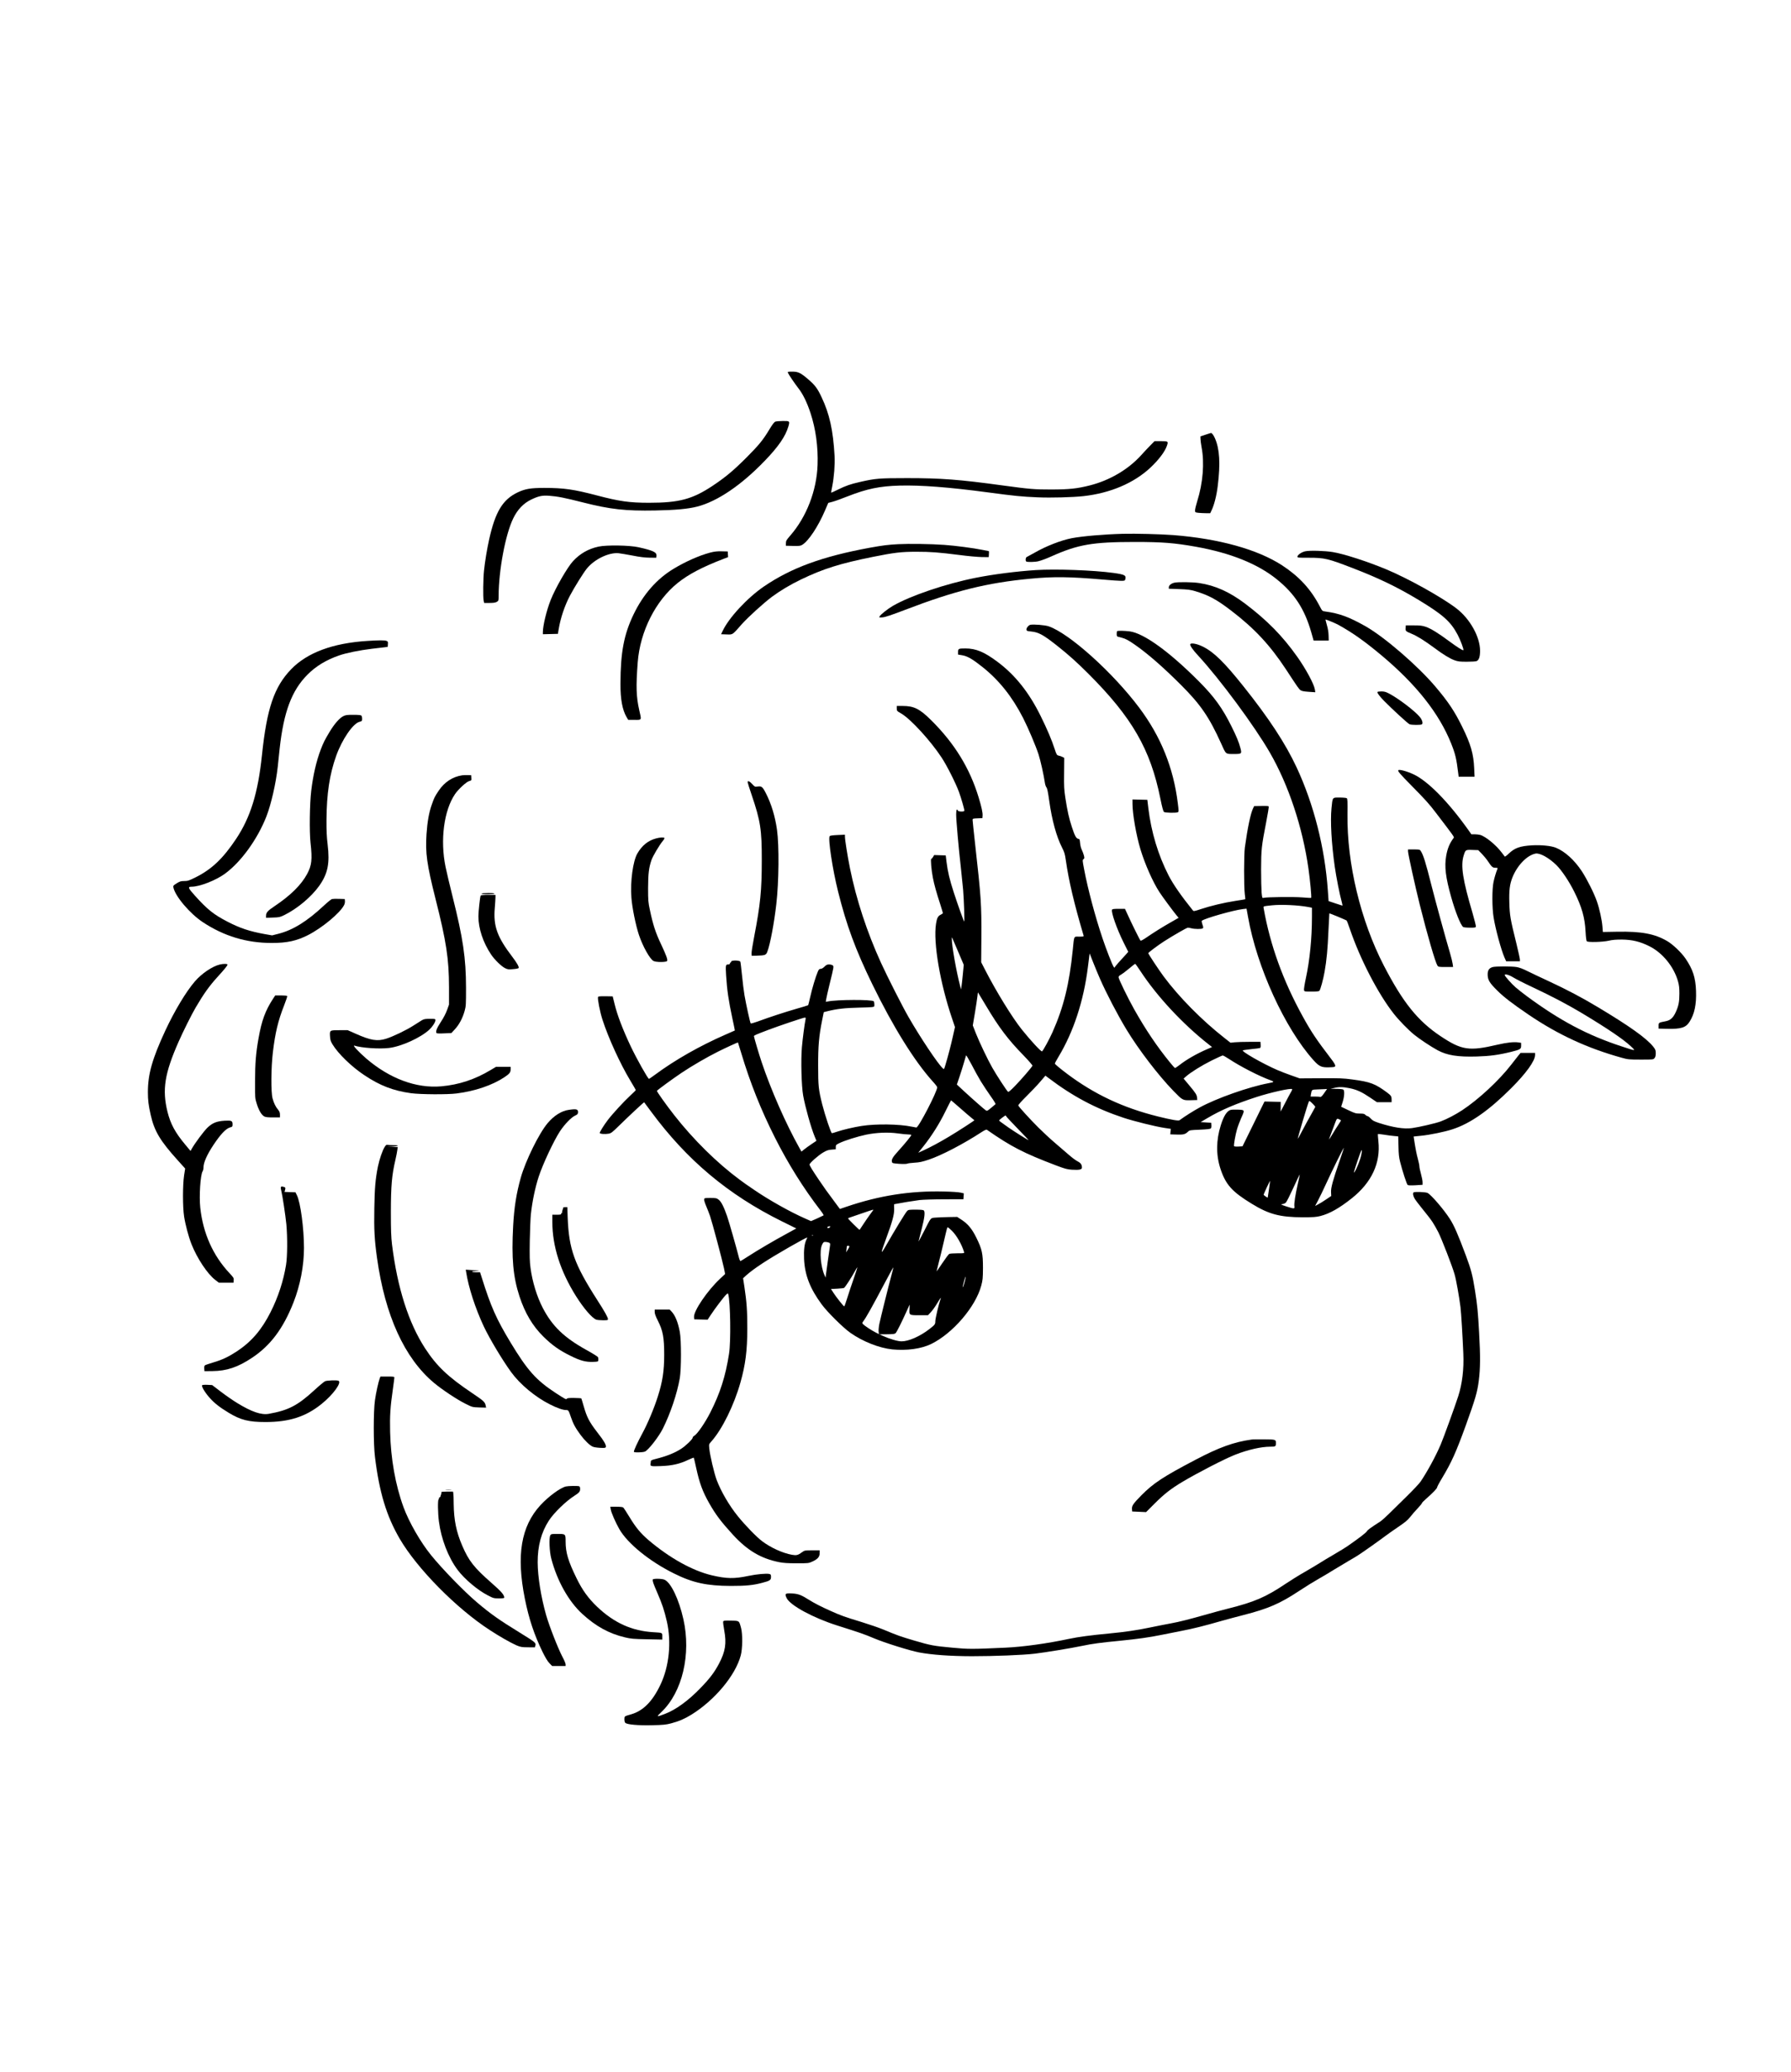 <?xml version="1.0" standalone="no"?>
<!DOCTYPE svg PUBLIC "-//W3C//DTD SVG 20010904//EN"
 "http://www.w3.org/TR/2001/REC-SVG-20010904/DTD/svg10.dtd">
<svg version="1.0" xmlns="http://www.w3.org/2000/svg"
 width="2834pt" height="3278pt" viewBox="0 0 2834 3278"
 preserveAspectRatio="xMidYMid meet">

<g transform="translate(0,3278) scale(0.1,-0.1)"
fill="#000000" stroke="none">
<path d="M12467 26883 c11 -28 108 -171 167 -247 70 -89 135 -221 191 -391 83
-251 122 -537 112 -820 -14 -408 -175 -824 -432 -1119 -60 -69 -69 -83 -69
-120 l-1 -41 113 -3 c101 -2 117 0 147 18 101 62 252 291 360 544 l51 119 65
17 c36 9 146 49 245 88 301 118 507 161 821 169 332 9 785 -26 1391 -107 441
-59 538 -68 793 -79 205 -9 550 0 723 19 424 47 798 206 1060 451 131 123 229
253 260 344 25 72 22 75 -94 75 l-101 0 -62 -63 c-34 -34 -104 -108 -155 -165
-204 -223 -494 -393 -806 -472 -201 -51 -324 -64 -606 -65 -276 0 -338 5 -780
65 -679 93 -966 115 -1505 115 -442 0 -504 -5 -748 -61 -151 -34 -224 -60
-346 -120 -59 -29 -107 -51 -109 -49 -2 1 6 47 17 101 29 146 44 341 37 479
-23 408 -80 667 -207 933 -62 133 -102 187 -203 274 -124 108 -165 128 -258
128 -70 0 -77 -2 -71 -17z"/>
<path d="M12269 26109 c-18 -7 -45 -42 -90 -116 -102 -171 -168 -252 -357
-442 -213 -214 -341 -321 -547 -458 -319 -212 -529 -268 -1005 -268 -310 0
-470 23 -820 115 -373 98 -527 120 -836 120 -218 0 -301 -14 -419 -69 -240
-113 -357 -306 -455 -746 -35 -158 -65 -342 -81 -490 -14 -129 -17 -424 -6
-477 l8 -38 85 0 c63 0 94 5 115 17 28 17 29 20 29 93 1 408 107 973 231 1228
68 141 164 241 289 300 114 54 173 66 279 58 135 -10 246 -32 537 -106 429
-109 672 -136 1144 -127 318 6 522 25 664 62 319 83 694 337 1066 723 215 222
330 389 375 545 24 85 22 87 -87 86 -51 0 -105 -5 -119 -10z"/>
<path d="M19075 25902 l-80 -27 1 -40 c0 -22 8 -80 17 -130 48 -250 22 -567
-69 -857 -19 -60 -34 -124 -34 -142 0 -33 1 -33 53 -40 28 -3 82 -6 119 -6
l68 0 18 38 c43 85 82 236 101 393 44 355 30 586 -44 754 -21 49 -49 86 -63
84 -4 0 -43 -13 -87 -27z"/>
<path d="M17765 24334 c-294 -8 -632 -37 -804 -69 -170 -33 -407 -125 -588
-229 -60 -34 -117 -65 -126 -69 -19 -7 -24 -62 -7 -72 18 -11 143 -8 191 5 48
12 127 41 204 76 425 190 653 229 1325 229 432 0 622 -15 965 -76 546 -98 973
-269 1276 -513 283 -227 442 -471 548 -841 l37 -130 120 0 119 0 -2 80 c-1 51
-11 111 -27 165 -13 47 -23 86 -22 87 5 5 153 -56 201 -82 232 -129 411 -256
685 -484 549 -460 912 -918 1103 -1396 66 -166 83 -236 113 -482 l5 -43 126 0
126 0 -6 133 c-10 229 -54 383 -192 662 -118 240 -219 392 -421 630 -279 330
-803 783 -1105 955 -261 148 -416 205 -640 235 -46 6 -46 6 -89 88 -140 267
-324 466 -591 641 -390 254 -1004 424 -1729 480 -202 15 -587 25 -795 20z"/>
<path d="M14215 24170 c-164 -9 -239 -18 -450 -56 -747 -137 -1242 -317 -1675
-612 -264 -180 -558 -497 -656 -707 l-24 -50 87 -3 c101 -3 87 -13 240 161
102 114 342 332 476 433 131 97 289 192 461 275 353 170 617 253 1143 359 335
67 445 80 681 80 230 0 349 -9 682 -51 135 -18 295 -32 355 -33 l110 -1 3 48
c2 26 1 47 -1 47 -3 0 -49 9 -103 20 -136 28 -431 67 -604 79 -214 15 -554 20
-725 11z"/>
<path d="M9470 24131 c-159 -34 -292 -110 -403 -230 -89 -97 -275 -419 -352
-611 -65 -163 -125 -407 -125 -515 l0 -30 119 3 119 3 12 72 c29 177 95 373
178 531 70 133 216 367 268 430 119 147 347 257 501 243 34 -4 136 -21 225
-38 115 -23 194 -32 268 -33 l105 -1 3 31 c5 56 -52 83 -283 135 -142 32 -507
38 -635 10z"/>
<path d="M20652 24057 c-58 -13 -122 -58 -122 -85 0 -16 16 -18 188 -17 241 0
296 -13 682 -162 411 -158 710 -302 1040 -501 392 -237 514 -345 625 -555 44
-83 101 -235 91 -244 -9 -9 -94 45 -227 143 -172 128 -287 198 -367 226 -56
19 -88 23 -192 23 l-125 0 -3 -41 c-4 -49 0 -52 98 -93 85 -35 206 -111 356
-222 139 -104 244 -168 320 -196 56 -20 84 -23 194 -23 71 0 140 4 153 9 39
15 57 68 57 164 0 222 -163 512 -380 675 -238 180 -759 469 -1105 614 -298
124 -669 244 -845 273 -129 21 -370 28 -438 12z"/>
<path d="M11235 24036 c-165 -43 -389 -142 -574 -254 -267 -160 -482 -405
-635 -722 -154 -320 -207 -602 -208 -1100 -1 -245 30 -412 97 -527 l26 -43 99
0 c118 0 113 -11 75 154 -48 214 -53 372 -24 756 37 488 281 973 632 1256 174
139 389 252 735 385 l63 24 -3 45 -3 45 -95 2 c-73 2 -116 -3 -185 -21z"/>
<path d="M16390 23760 c-306 -20 -674 -67 -945 -121 -473 -93 -1038 -284
-1316 -445 -78 -45 -195 -137 -210 -166 -11 -20 -10 -20 47 -16 43 4 139 36
359 120 783 300 1295 428 1984 492 364 35 620 31 1143 -14 123 -11 251 -20
285 -20 58 0 63 2 69 24 16 63 -7 76 -188 101 -312 43 -910 65 -1228 45z"/>
<path d="M18581 23560 c-48 -11 -86 -43 -86 -71 l0 -24 165 -6 c136 -5 180
-11 251 -32 216 -65 340 -132 570 -308 370 -283 614 -545 867 -929 189 -289
206 -313 232 -331 18 -13 54 -20 129 -25 l104 -7 -7 44 c-14 87 -143 326 -280
519 -233 329 -475 575 -824 839 -245 185 -473 288 -727 326 -105 16 -336 19
-394 5z"/>
<path d="M16303 22894 c-29 -7 -65 -52 -61 -78 3 -18 13 -22 77 -28 117 -12
191 -53 411 -227 183 -145 306 -256 491 -440 692 -692 983 -1196 1140 -1976
27 -134 46 -204 57 -212 19 -15 199 -18 221 -4 13 8 13 27 -2 143 -69 560
-268 1054 -611 1511 -415 554 -1105 1175 -1432 1287 -58 20 -240 35 -291 24z"/>
<path d="M17677 22793 c-4 -3 -7 -23 -7 -44 0 -27 5 -39 18 -43 9 -3 37 -10
62 -16 64 -17 112 -43 225 -123 204 -145 436 -348 715 -627 306 -305 445 -508
631 -920 80 -179 70 -170 200 -170 129 0 131 2 106 97 -24 90 -59 177 -142
343 -140 283 -272 466 -508 703 -471 474 -876 767 -1100 797 -89 11 -190 13
-200 3z"/>
<path d="M5811 22639 c-546 -35 -950 -185 -1204 -448 -269 -279 -385 -620
-462 -1361 -63 -600 -181 -981 -410 -1325 -207 -310 -384 -478 -637 -605 -108
-54 -126 -60 -182 -60 -54 0 -69 -5 -120 -36 -54 -34 -58 -39 -52 -66 27 -138
262 -415 464 -548 335 -222 693 -330 1093 -330 241 0 392 33 572 124 224 114
507 349 571 474 10 18 16 48 14 65 l-3 32 -90 3 c-49 2 -100 0 -112 -3 -12 -3
-68 -48 -125 -101 -268 -251 -493 -391 -724 -449 l-98 -25 -115 20 c-239 43
-390 93 -586 194 -223 115 -322 194 -521 415 -108 120 -116 141 -53 141 129 0
387 101 533 209 253 187 509 542 650 899 75 191 153 530 181 790 8 78 22 206
30 285 64 583 191 922 440 1172 133 134 295 233 500 304 109 39 333 84 520
106 77 9 165 20 195 23 l55 7 3 43 c3 38 0 43 -23 52 -29 11 -120 11 -304 -1z"/>
<path d="M18834 22586 c-7 -19 40 -88 124 -178 346 -375 894 -1116 1137 -1538
294 -510 516 -1176 609 -1831 26 -180 52 -457 43 -465 -2 -3 -67 1 -143 7
-134 11 -561 6 -611 -7 -20 -6 -21 -1 -30 83 -4 48 -8 214 -8 368 1 315 7 369
81 749 25 126 42 236 40 243 -4 11 -31 13 -118 11 l-113 -3 -17 -35 c-39 -80
-88 -313 -130 -620 -15 -114 -16 -617 -1 -735 6 -44 9 -81 8 -83 -1 -1 -74
-14 -161 -27 -181 -28 -392 -79 -548 -131 -93 -31 -109 -34 -119 -21 -188 234
-313 414 -386 556 -165 322 -273 681 -320 1061 l-16 135 -118 3 -117 3 0 -68
c0 -161 59 -499 126 -721 71 -235 196 -517 300 -677 46 -71 216 -301 268 -364
l36 -43 -117 -67 c-133 -75 -280 -167 -396 -247 -43 -30 -83 -51 -89 -48 -10
6 -145 279 -216 437 l-31 67 -99 0 c-79 0 -101 -3 -106 -15 -15 -41 75 -299
181 -513 l76 -152 -24 -28 c-13 -15 -51 -56 -84 -92 -34 -36 -72 -80 -87 -99
l-26 -34 -15 24 c-21 34 -116 278 -170 439 -118 350 -234 786 -292 1094 -27
143 -28 149 -10 162 16 12 16 18 6 60 -7 26 -22 65 -33 88 -12 23 -24 70 -27
106 -5 58 -8 65 -29 68 -33 5 -56 48 -101 187 -46 139 -71 252 -103 460 -20
131 -23 180 -20 392 l2 242 -27 14 c-16 8 -42 18 -60 21 -30 7 -34 13 -64 104
-46 143 -119 314 -220 519 -185 376 -404 651 -683 860 -211 158 -343 213 -511
213 -106 0 -115 -4 -115 -55 l0 -42 66 -11 c84 -14 164 -61 327 -191 261 -210
465 -467 636 -801 80 -157 201 -441 245 -578 32 -100 82 -325 101 -454 4 -26
15 -56 24 -67 12 -14 25 -77 44 -215 43 -305 114 -563 202 -736 37 -72 46
-102 60 -200 47 -328 131 -685 281 -1192 5 -16 -3 -18 -70 -18 -88 0 -78 21
-101 -210 -54 -538 -145 -909 -322 -1305 -49 -109 -148 -291 -164 -300 -14 -9
-178 168 -320 345 -154 193 -408 606 -584 950 l-59 115 3 385 c3 529 -4 638
-99 1484 -22 197 -40 369 -40 382 0 22 4 23 78 26 l77 3 3 38 c4 46 -15 134
-63 292 -139 459 -381 853 -748 1217 -184 183 -274 228 -454 228 l-93 0 0 -40
c0 -38 2 -40 73 -81 149 -88 463 -430 639 -699 83 -126 224 -407 274 -545 35
-98 84 -268 84 -292 0 -20 -96 -17 -104 2 -14 38 -26 10 -26 -62 0 -89 38
-525 75 -848 13 -121 29 -275 35 -342 13 -153 25 -510 17 -503 -10 9 -100 260
-165 460 -65 200 -96 329 -115 485 l-12 100 -92 3 -91 3 -18 -31 c-10 -16 -23
-30 -28 -30 -13 0 1 -173 25 -296 21 -108 53 -226 120 -431 21 -67 39 -126 39
-131 0 -4 -16 -16 -35 -25 -43 -21 -60 -53 -74 -144 -46 -296 64 -939 255
-1501 l45 -133 -32 -142 c-30 -137 -77 -317 -120 -460 -20 -68 -21 -69 -41
-50 -75 67 -354 484 -543 813 -94 163 -333 634 -434 855 -222 486 -391 1001
-491 1495 -40 198 -80 451 -80 504 l0 29 -116 -5 c-83 -4 -119 -9 -126 -19
-27 -41 46 -526 133 -874 134 -537 275 -919 543 -1470 326 -669 666 -1216 956
-1537 39 -42 70 -83 70 -91 0 -69 -294 -637 -330 -637 -5 0 -39 6 -77 14 -195
41 -564 46 -788 11 -123 -19 -297 -60 -389 -91 -38 -13 -75 -24 -82 -24 -15 0
-108 278 -154 458 -58 231 -64 291 -64 607 -1 317 13 472 62 717 l27 133 50
13 c154 39 285 54 512 59 203 5 233 8 237 22 5 18 0 70 -8 78 -30 30 -580 28
-730 -3 l-29 -6 7 46 c4 25 27 128 52 229 70 286 71 287 49 303 -10 8 -36 14
-57 14 -29 0 -45 -7 -72 -35 -22 -22 -45 -35 -61 -35 -21 0 -29 -8 -45 -46
-33 -76 -89 -262 -119 -397 -16 -70 -31 -130 -33 -132 -2 -3 -90 -29 -194 -59
-186 -54 -415 -129 -608 -200 -55 -20 -103 -33 -107 -29 -10 10 -72 294 -99
448 -11 66 -29 208 -39 315 -11 107 -22 203 -26 213 -10 24 -145 26 -145 2 0
-8 -4 -15 -10 -15 -5 0 -10 -7 -10 -15 0 -10 -10 -15 -29 -15 -39 0 -41 -13
-31 -178 15 -235 39 -396 100 -681 22 -101 39 -185 38 -186 -2 -1 -68 -30
-148 -65 -409 -179 -801 -402 -1114 -634 -49 -36 -92 -66 -97 -66 -17 0 -198
323 -289 515 -125 265 -211 489 -254 665 l-31 125 -113 2 c-88 1 -114 -2 -119
-12 -10 -28 30 -233 69 -355 94 -292 281 -701 442 -968 47 -78 86 -145 86
-150 0 -4 -39 -43 -86 -86 -104 -96 -285 -293 -359 -391 -61 -81 -125 -184
-125 -201 0 -16 83 -22 140 -12 40 7 59 22 165 126 159 156 395 376 398 371 2
-2 50 -67 107 -144 569 -771 1221 -1318 2073 -1740 l227 -112 -151 -83 c-198
-107 -465 -264 -608 -357 -62 -40 -118 -75 -123 -76 -6 -1 -17 23 -25 53 -40
159 -159 576 -189 661 -51 146 -92 227 -132 257 -33 25 -43 27 -131 27 -92 0
-96 -1 -99 -23 -2 -12 13 -61 33 -107 20 -47 47 -117 61 -157 34 -100 197
-711 220 -825 l18 -91 -78 -73 c-201 -187 -422 -512 -414 -608 l3 -36 106 -3
106 -3 48 73 c68 104 208 288 243 321 27 26 31 27 35 10 35 -122 44 -748 13
-943 -55 -354 -140 -622 -297 -930 -82 -162 -207 -343 -253 -367 -14 -8 -26
-22 -26 -32 0 -23 -113 -131 -184 -176 -107 -68 -232 -117 -408 -161 -49 -12
-68 -21 -69 -33 0 -9 -2 -24 -4 -35 -9 -47 -2 -49 159 -43 178 6 302 34 435
98 46 21 86 37 88 35 3 -2 20 -75 39 -162 51 -236 101 -374 205 -557 104 -183
187 -293 376 -500 229 -249 442 -376 731 -434 64 -13 136 -18 277 -18 189 0
190 0 253 29 82 38 112 73 112 132 l0 44 -118 0 c-117 0 -120 -1 -161 -30 -64
-47 -87 -53 -157 -41 -148 26 -337 112 -474 215 -89 67 -266 249 -385 396
-136 168 -266 391 -334 571 -41 109 -108 395 -118 505 -6 63 -6 63 37 111 170
193 354 568 456 927 80 283 108 501 109 851 0 286 -9 417 -46 665 l-21 135 47
43 c120 108 328 245 682 448 152 87 276 154 286 154 3 0 -4 -17 -15 -39 -29
-60 -41 -162 -35 -301 12 -256 94 -468 280 -720 89 -121 336 -366 452 -448
195 -138 458 -242 666 -263 226 -22 456 9 612 85 342 166 705 589 794 925 23
86 26 116 27 281 0 226 -15 294 -104 475 -69 141 -134 219 -236 286 l-68 44
-126 -2 c-69 -1 -161 -5 -206 -8 -95 -8 -75 14 -197 -225 -49 -96 -86 -164
-82 -150 3 14 26 103 50 198 45 173 56 267 33 290 -8 8 -51 12 -128 12 -108 0
-118 -2 -137 -22 -30 -34 -197 -307 -333 -546 -90 -157 -89 -136 2 112 99 268
129 379 127 466 l-2 75 34 7 c67 14 275 48 369 60 53 6 228 12 395 12 l300 1
3 47 3 46 -53 12 c-29 7 -147 15 -263 17 -530 13 -1020 -63 -1542 -241 l-103
-35 -83 112 c-131 176 -159 215 -249 348 -106 157 -148 226 -148 243 0 23 134
141 211 188 61 36 85 44 139 48 l65 5 0 35 c0 32 4 37 55 62 83 41 286 105
423 134 164 34 353 42 507 20 63 -9 136 -16 162 -16 26 0 48 -4 48 -9 0 -13
-100 -136 -209 -256 -88 -97 -109 -135 -96 -174 5 -16 20 -19 114 -26 64 -4
117 -3 128 3 10 5 61 12 114 15 77 4 122 14 225 48 201 67 550 249 838 437 47
30 73 42 82 36 383 -267 583 -370 1094 -564 143 -54 176 -63 251 -68 118 -7
159 2 159 33 0 47 -19 74 -68 99 -28 14 -90 60 -139 103 -49 43 -150 130 -224
193 -74 63 -190 171 -259 240 -129 128 -308 325 -317 348 -3 8 50 68 128 145
74 73 172 176 218 230 l83 97 47 -35 c384 -292 752 -487 1191 -632 167 -55
499 -137 641 -159 l106 -16 -5 -43 -4 -44 103 -3 c109 -3 132 3 179 47 23 22
36 24 187 30 114 5 166 11 173 21 6 7 10 30 8 51 l-3 38 -84 5 -83 5 103 61
c217 129 451 229 784 337 223 72 542 143 561 124 3 -3 -3 -22 -15 -41 -12 -19
-54 -98 -94 -175 l-73 -140 1 77 0 77 -128 3 -128 3 -174 -355 -174 -354 -66
-4 c-37 -2 -66 1 -68 7 -7 19 22 180 47 267 14 48 44 127 66 177 59 130 59
129 -51 133 -49 2 -102 0 -116 -4 -58 -16 -110 -96 -156 -244 -74 -235 -76
-468 -6 -684 83 -253 182 -365 495 -556 273 -168 448 -214 809 -215 168 0 213
4 278 20 148 38 300 124 499 282 313 250 456 557 419 901 -6 61 -10 112 -8
114 2 3 46 -2 98 -10 52 -9 123 -18 159 -21 l65 -6 4 -157 c2 -121 8 -177 26
-247 37 -146 104 -352 119 -364 10 -8 47 -9 125 -5 l111 7 0 41 c0 23 -11 81
-25 131 -14 49 -25 103 -25 120 0 16 -11 69 -24 117 -21 76 -37 158 -61 314
l-6 41 117 12 c141 14 376 62 499 103 281 91 579 300 930 652 235 235 375 430
375 522 l0 34 -115 0 -114 0 -35 -42 c-19 -24 -69 -88 -112 -143 -194 -251
-515 -549 -777 -722 -107 -70 -240 -140 -339 -177 -77 -29 -344 -91 -455 -106
-128 -17 -295 9 -518 80 -83 27 -105 39 -135 71 -19 22 -43 39 -51 39 -9 0
-24 9 -34 20 -15 16 -31 20 -88 20 -63 0 -79 5 -182 54 l-113 54 24 76 c26 82
32 174 12 194 -8 8 -48 12 -108 13 l-95 1 55 13 c76 19 139 18 248 -4 115 -24
190 -59 325 -150 l105 -71 116 0 116 0 0 43 c0 50 -9 63 -70 109 -190 141
-266 170 -555 208 -140 19 -202 21 -495 19 l-335 -2 -130 46 c-71 25 -171 63
-221 85 -231 100 -581 300 -547 313 10 3 72 12 137 19 65 6 125 14 133 17 10
4 13 19 11 52 l-3 46 -170 0 c-93 0 -200 -3 -237 -7 l-67 -7 -98 77 c-357 280
-717 645 -960 972 -79 107 -243 355 -243 368 0 10 147 120 245 184 147 94 363
219 381 219 11 0 37 -4 59 -10 50 -13 155 -14 175 -1 13 8 13 15 -3 61 -10 28
-15 55 -10 59 40 37 499 168 653 186 l55 6 24 -133 c140 -793 582 -1760 1035
-2264 90 -100 127 -117 247 -113 87 3 94 4 97 24 2 15 -20 52 -65 110 -233
305 -315 427 -448 669 -312 565 -517 1132 -619 1712 -6 35 -16 32 130 48 147
16 420 3 577 -27 l57 -11 0 -142 c0 -338 -35 -691 -96 -971 -20 -93 -33 -176
-30 -190 6 -24 8 -24 120 -24 80 0 117 4 124 13 17 20 61 181 82 302 32 178
49 363 61 650 7 149 13 271 14 272 3 5 267 -105 275 -114 4 -4 26 -64 50 -133
163 -478 445 -1023 695 -1341 80 -102 225 -251 320 -329 84 -69 271 -193 375
-249 150 -80 317 -107 620 -98 205 6 344 25 540 73 148 37 160 44 160 99 l0
44 -46 7 c-69 10 -180 -2 -323 -35 -456 -107 -570 -90 -908 135 -359 240 -593
531 -895 1114 -368 712 -586 1617 -576 2398 2 207 1 244 -12 252 -8 5 -59 10
-113 10 -117 0 -110 10 -128 -171 -20 -205 0 -558 52 -924 22 -155 78 -443
108 -547 10 -38 16 -68 13 -68 -3 0 -53 16 -112 36 l-107 36 -12 171 c-47 673
-223 1365 -495 1947 -176 377 -439 778 -840 1280 -303 380 -467 541 -642 628
-89 45 -190 64 -200 38z m-3669 -4872 l85 -200 -15 -155 c-8 -84 -18 -172 -22
-194 l-6 -40 -13 50 c-60 225 -136 654 -133 753 0 24 1 25 9 7 5 -11 48 -110
95 -221z m2240 -419 c101 -231 280 -574 420 -805 192 -317 502 -722 740 -968
149 -153 149 -153 277 -150 l103 3 -3 33 c-3 48 -19 74 -122 197 l-91 109 38
34 c76 67 252 176 407 253 88 43 166 79 174 79 8 0 53 -25 100 -56 182 -120
474 -270 650 -334 72 -26 69 -31 -28 -49 -312 -59 -820 -238 -1085 -383 -106
-58 -233 -138 -321 -203 -17 -12 -124 6 -342 60 -551 137 -1004 350 -1437 675
-110 83 -187 147 -193 161 -2 4 23 52 56 106 239 396 399 884 466 1418 9 72
19 150 22 175 l6 45 57 -145 c32 -80 79 -194 106 -255z m642 118 c262 -399
669 -837 1080 -1159 l52 -41 -77 -33 c-165 -71 -332 -167 -439 -252 -35 -27
-67 -48 -72 -46 -4 1 -40 41 -78 88 -202 247 -385 518 -566 840 -97 172 -247
480 -247 507 0 15 10 27 33 38 17 9 75 51 127 95 52 44 98 80 103 80 4 0 42
-53 84 -117z m-2442 -551 c203 -341 346 -530 589 -779 82 -85 146 -158 143
-165 -9 -24 -172 -213 -273 -317 -69 -72 -105 -102 -113 -96 -17 10 -183 264
-249 381 -74 130 -202 398 -260 544 l-49 125 33 195 c18 107 36 226 40 263 4
37 8 66 9 65 1 -2 60 -99 130 -216z m-2859 -214 c-15 -70 -46 -310 -57 -436
-18 -205 -7 -616 20 -767 32 -179 124 -507 181 -645 l29 -70 -77 -52 c-42 -28
-96 -67 -118 -85 l-42 -34 -30 53 c-216 384 -454 925 -602 1368 -40 119 -120
389 -120 405 0 12 22 22 235 103 168 63 546 191 569 191 16 1 17 -4 12 -31z
m-1016 -533 c141 -470 310 -894 535 -1340 207 -410 446 -792 717 -1145 32 -41
54 -77 50 -80 -4 -3 -50 -25 -103 -49 l-96 -42 -90 40 c-235 103 -572 292
-803 450 -147 100 -150 102 -235 165 -356 263 -731 632 -1035 1020 -125 159
-280 377 -275 386 10 17 247 189 392 287 160 107 397 245 573 333 109 55 314
149 317 146 1 -1 25 -78 53 -171z m3790 -444 c40 -65 111 -172 157 -237 46
-64 80 -120 76 -124 -4 -4 -36 -31 -71 -60 -59 -49 -64 -51 -85 -37 -31 22
-213 182 -344 303 l-112 104 40 118 c22 64 53 164 70 222 16 58 32 112 35 120
3 8 38 -50 84 -137 43 -84 110 -206 150 -272z m5433 -187 c-30 -44 -50 -63
-60 -60 -8 3 -46 6 -85 6 l-70 0 6 38 c14 74 9 71 109 75 51 1 104 4 119 5
l27 2 -46 -66z m-5789 -212 c85 -76 223 -193 254 -217 4 -4 -263 -177 -401
-259 -146 -88 -297 -169 -409 -220 l-78 -35 82 102 c129 162 253 358 346 549
48 97 89 177 91 178 2 0 53 -44 115 -98z m5648 -7 c-2 -5 -32 -59 -66 -120
-35 -60 -96 -172 -135 -247 -40 -76 -74 -138 -76 -138 -7 0 159 559 176 591 7
14 16 9 56 -30 26 -25 47 -50 45 -56z m-4892 -145 c0 -5 82 -93 181 -195 100
-102 178 -185 175 -185 -10 0 -232 140 -321 202 -132 93 -144 103 -145 110 0
9 90 78 101 78 5 0 9 -4 9 -10z m5273 -51 c12 -7 24 -13 26 -15 2 -2 -17 -34
-42 -71 -25 -37 -68 -106 -96 -153 -28 -47 -51 -82 -51 -79 0 4 18 55 41 115
23 60 50 133 61 162 21 55 26 59 61 41z m6 -651 c-108 -312 -141 -432 -137
-502 l3 -59 -80 -54 c-44 -30 -101 -66 -128 -79 l-47 -25 44 83 c25 46 85 171
134 278 96 208 269 560 277 560 2 0 -27 -91 -66 -202z m341 88 c-14 -70 -71
-217 -101 -261 -26 -39 -25 -33 46 181 58 174 80 206 55 80z m-1004 -457 c-38
-165 -61 -313 -54 -358 6 -40 -4 -40 -129 1 -87 29 -94 33 -63 36 19 2 44 12
56 23 12 11 65 116 119 234 54 119 100 214 102 212 1 -2 -12 -69 -31 -148z
m-456 -85 c-10 -71 -19 -131 -20 -132 0 -8 -65 37 -65 45 0 10 99 223 102 219
1 -1 -6 -60 -17 -132z m-6266 -336 c-5 -7 -27 -38 -50 -68 -22 -30 -67 -95
-100 -145 -32 -49 -60 -92 -62 -94 -3 -6 -182 171 -182 180 0 4 8 9 18 12 9 3
96 33 192 66 96 33 179 61 183 61 5 0 5 -6 1 -12z m-680 -263 c-7 -16 -44 -21
-44 -6 0 8 16 16 42 20 4 0 5 -6 2 -14z m1929 -59 c74 -73 155 -214 191 -333
7 -23 7 -23 -104 -23 -61 0 -120 -4 -130 -10 -10 -5 -59 -71 -109 -146 -50
-75 -91 -133 -91 -130 0 3 16 66 34 138 19 73 56 223 81 333 55 235 52 225 64
225 5 0 34 -25 64 -54z m-2196 -72 c-3 -3 -12 -4 -19 -1 -8 3 -5 6 6 6 11 1
17 -2 13 -5z m247 -114 c21 -8 24 -14 21 -42 -3 -18 -18 -127 -35 -243 -16
-115 -31 -223 -33 -240 l-3 -30 -17 38 c-61 133 -82 388 -40 480 19 41 26 47
52 47 16 0 41 -4 55 -10z m326 -62 c0 -7 -12 -31 -26 -53 l-25 -40 5 40 c3 22
6 46 6 53 0 6 9 12 20 12 11 0 20 -6 20 -12z m67 -514 c-35 -98 -80 -236 -102
-306 -22 -71 -42 -128 -46 -128 -11 0 -126 145 -171 215 l-39 60 98 5 c54 3
103 8 110 13 16 10 112 157 163 250 23 43 44 76 46 74 2 -2 -25 -84 -59 -183z
m602 71 c-52 -192 -177 -697 -195 -784 -9 -46 -14 -101 -11 -122 l5 -38 -51
26 c-63 31 -179 108 -201 132 -15 16 -15 20 2 42 47 61 134 216 362 647 62
117 114 212 116 210 1 -2 -10 -53 -27 -113z m1167 -69 c-10 -54 -37 -138 -42
-133 -5 5 38 167 45 167 2 0 0 -15 -3 -34z m-397 -332 c-24 -65 -79 -298 -79
-339 0 -48 -6 -56 -96 -126 -148 -114 -328 -193 -439 -192 -61 0 -192 39 -299
88 l-51 23 121 1 c102 1 123 4 137 19 19 20 94 171 167 332 28 63 52 116 53
117 2 1 1 -29 -1 -68 -6 -99 -7 -99 156 -99 l136 0 45 48 c25 26 70 89 100
140 54 91 72 111 50 56z"/>
<path d="M21796 21831 c-8 -12 39 -74 105 -141 128 -130 379 -361 404 -370 32
-12 175 -13 194 -1 21 14 6 70 -31 115 -80 98 -342 297 -493 375 -46 24 -72
31 -117 31 -31 0 -59 -4 -62 -9z"/>
<path d="M5433 21449 c-61 -30 -141 -122 -216 -246 -81 -135 -100 -174 -141
-281 -70 -182 -122 -409 -151 -652 -25 -208 -31 -651 -11 -829 29 -262 19
-352 -54 -489 -94 -174 -261 -339 -516 -510 -107 -71 -134 -101 -134 -149 l0
-35 108 4 c99 3 113 6 182 40 205 101 429 289 554 466 134 191 166 352 130
652 -14 115 -19 215 -18 385 3 418 48 720 154 1017 93 259 264 510 368 537 40
11 42 14 42 49 0 21 -5 43 -12 50 -8 8 -51 12 -127 12 -98 0 -123 -3 -158 -21z"/>
<path d="M22127 20594 c-14 -14 23 -57 217 -254 213 -216 272 -282 377 -420
275 -360 292 -383 283 -395 -66 -88 -99 -167 -120 -286 -30 -170 -9 -343 80
-657 66 -234 147 -436 188 -469 7 -6 54 -11 105 -11 74 -1 92 2 97 14 3 9 -21
107 -53 217 -156 526 -190 750 -141 909 29 93 29 94 138 90 l93 -3 56 -57 c30
-31 74 -84 96 -117 63 -94 75 -105 120 -105 33 0 38 -3 32 -17 -24 -60 -47
-137 -62 -207 -25 -114 -24 -410 1 -561 30 -187 121 -520 173 -637 l26 -58
108 0 109 0 0 28 c0 15 -25 128 -55 252 -97 391 -106 445 -112 645 -6 200 6
294 50 405 77 189 228 346 363 374 68 15 214 -66 333 -183 83 -82 200 -257
280 -418 120 -240 169 -411 180 -631 5 -91 12 -147 20 -155 19 -19 250 -13
347 9 57 14 115 18 209 18 163 -2 284 -31 433 -105 208 -103 388 -323 454
-556 17 -60 22 -105 22 -193 0 -130 -12 -194 -58 -295 -42 -91 -86 -130 -163
-144 -107 -21 -108 -21 -108 -71 l0 -45 135 -3 c221 -5 295 18 355 112 78 123
110 274 102 488 -7 210 -51 343 -168 514 -65 94 -198 221 -285 272 -198 117
-408 157 -794 150 l-227 -4 -7 86 c-8 104 -47 284 -88 399 -43 126 -156 350
-238 476 -116 176 -269 315 -411 372 -76 31 -234 46 -379 38 -190 -12 -272
-41 -366 -131 -31 -30 -60 -51 -63 -47 -4 4 -26 33 -49 64 -90 120 -255 255
-341 279 -20 5 -59 10 -88 10 l-51 0 -48 68 c-317 446 -638 772 -864 879 -104
49 -227 83 -243 67z"/>
<path d="M7315 20513 c-150 -21 -282 -107 -373 -243 -62 -92 -72 -112 -110
-222 -44 -123 -70 -271 -83 -465 -20 -299 5 -479 142 -1023 172 -680 213 -951
214 -1400 l0 -275 -31 -86 c-19 -54 -57 -126 -98 -188 -64 -97 -86 -153 -69
-176 5 -7 48 -9 122 -5 l114 5 57 62 c67 73 121 176 152 288 21 74 22 101 22
365 -1 475 -46 779 -214 1450 -44 174 -93 383 -110 465 -87 422 -26 893 151
1152 52 76 178 192 222 204 37 10 38 11 35 52 l-3 42 -55 1 c-30 1 -68 0 -85
-3z"/>
<path d="M11830 20405 c0 -8 29 -101 65 -206 138 -407 160 -546 159 -1029 0
-478 -22 -701 -120 -1209 -25 -128 -44 -249 -42 -269 l3 -35 80 2 c134 4 147
9 168 66 45 121 107 451 141 750 41 351 46 925 11 1175 -30 215 -92 417 -177
581 -54 105 -67 114 -140 103 -30 -5 -38 -1 -75 40 -42 46 -73 59 -73 31z"/>
<path d="M10381 19514 c-125 -33 -222 -111 -295 -237 -70 -119 -115 -447 -95
-699 11 -156 69 -442 120 -593 60 -179 173 -381 230 -410 41 -22 207 -21 216
1 9 25 -14 87 -98 267 -85 178 -127 308 -175 537 -27 125 -29 151 -29 350 1
225 12 321 54 443 22 62 124 235 177 299 19 22 31 44 28 49 -8 13 -71 10 -133
-7z"/>
<path d="M22280 19309 c0 -39 114 -557 186 -844 121 -483 245 -909 279 -962
15 -22 21 -23 132 -23 l116 0 -7 51 c-4 27 -22 103 -41 167 -73 246 -229 817
-290 1057 -97 384 -131 494 -175 563 -14 20 -22 22 -107 22 l-93 0 0 -31z"/>
<path d="M7620 18640 c0 -6 40 -10 99 -10 56 0 103 4 106 10 4 6 -32 10 -99
10 -64 0 -106 -4 -106 -10z"/>
<path d="M7605 18608 c-11 -31 -35 -256 -35 -326 0 -194 74 -415 201 -605 56
-83 164 -188 222 -216 41 -20 55 -22 127 -15 51 4 84 11 87 19 7 19 -28 80
-96 170 -244 319 -306 490 -282 776 6 72 11 149 11 170 l0 39 -115 0 c-84 0
-117 -3 -120 -12z"/>
<path d="M3478 17519 c-118 -28 -288 -143 -395 -268 -141 -164 -320 -463 -466
-775 -207 -446 -277 -691 -277 -976 0 -130 10 -208 45 -362 57 -254 149 -408
426 -715 l119 -132 -17 -108 c-23 -154 -23 -500 0 -650 20 -131 72 -325 117
-438 89 -225 251 -470 376 -566 l57 -44 116 0 116 0 3 38 c3 35 -2 44 -67 113
-261 279 -418 630 -462 1035 -20 181 2 521 37 576 8 12 14 40 14 62 0 77 56
203 160 359 110 165 193 253 258 273 40 11 42 14 42 49 0 56 -15 64 -123 58
-128 -8 -195 -34 -276 -112 -57 -56 -196 -242 -246 -331 l-20 -36 -80 96
c-164 196 -236 330 -285 525 -86 349 -45 606 175 1105 77 174 204 428 272 545
127 216 214 338 340 477 114 125 163 185 163 200 0 15 -64 16 -122 2z"/>
<path d="M23620 17479 c-56 -16 -80 -50 -80 -116 0 -85 28 -133 149 -253 105
-105 239 -208 501 -386 466 -316 930 -530 1475 -681 94 -26 112 -28 298 -28
197 0 199 0 218 24 13 16 19 39 19 76 0 47 -5 59 -38 102 -107 135 -373 325
-877 627 -251 151 -496 280 -778 411 -133 61 -287 135 -342 162 -65 33 -123
55 -166 62 -79 13 -330 13 -379 0z m325 -164 c40 -25 177 -95 304 -154 317
-150 546 -270 779 -409 408 -245 662 -417 779 -528 81 -77 85 -77 -154 2 -538
177 -970 406 -1493 792 -63 47 -144 110 -179 141 -63 55 -171 177 -171 193 0
23 68 4 135 -37z"/>
<path d="M4321 16978 c-122 -186 -180 -344 -230 -625 -41 -231 -55 -397 -55
-678 -1 -268 -1 -271 27 -360 32 -103 73 -172 115 -198 24 -13 53 -17 141 -17
l111 0 0 43 c0 32 -7 51 -29 78 -41 49 -67 103 -88 179 -27 97 -24 489 5 732
37 310 83 500 178 741 30 76 52 143 48 148 -3 5 -47 9 -97 9 l-92 0 -34 -52z"/>
<path d="M6675 16637 c-22 -13 -80 -50 -130 -82 -112 -73 -322 -174 -435 -210
-140 -44 -245 -27 -486 81 l-122 54 -130 0 c-155 0 -156 0 -150 -97 3 -57 10
-78 40 -128 90 -148 300 -352 502 -486 246 -165 458 -247 740 -286 151 -20
574 -23 721 -4 292 37 565 130 755 256 83 55 100 77 100 127 l0 38 -116 0
-116 0 -82 -49 c-251 -151 -503 -234 -783 -259 -395 -35 -816 121 -1188 440
-119 103 -223 215 -188 204 118 -37 396 -56 550 -37 197 24 501 163 637 290
49 46 96 118 96 148 0 22 -3 23 -87 23 -74 0 -95 -4 -128 -23z"/>
<path d="M8997 15219 c-112 -16 -231 -91 -330 -208 -136 -159 -350 -594 -427
-866 -69 -248 -104 -465 -120 -760 -28 -511 -1 -808 100 -1117 87 -265 209
-470 380 -638 135 -133 249 -214 423 -300 160 -80 244 -102 362 -98 79 3 80 3
83 30 2 15 -1 35 -6 45 -6 10 -87 61 -182 113 -352 195 -540 375 -690 663 -94
180 -167 417 -196 640 -13 100 -15 179 -11 432 4 171 11 355 17 410 21 200 68
426 124 597 66 202 241 574 338 721 74 111 180 220 239 246 35 16 43 25 45 48
3 54 -21 61 -149 42z"/>
<path d="M6087 14633 c-34 -52 -83 -194 -107 -311 -39 -193 -52 -340 -57 -658
-6 -341 2 -497 43 -789 127 -910 435 -1585 901 -1975 128 -107 367 -266 501
-332 106 -53 107 -53 215 -57 l109 -3 -7 33 c-12 57 -29 73 -212 196 -387 260
-563 428 -747 710 -262 404 -438 956 -523 1643 -14 117 -18 218 -18 520 1 410
15 575 71 815 14 61 28 131 31 158 l6 47 -84 2 -84 2 80 3 c105 5 124 23 25
23 -41 0 -85 3 -97 6 -17 5 -27 -2 -46 -33z"/>
<path d="M4444 13997 c-3 -8 0 -34 7 -58 19 -76 66 -388 80 -529 19 -209 17
-513 -5 -645 -42 -257 -126 -511 -244 -745 -143 -283 -303 -469 -536 -623
-133 -86 -229 -132 -368 -173 -67 -20 -129 -41 -136 -47 -8 -6 -12 -26 -10
-51 l3 -41 125 1 c227 2 404 61 630 212 290 193 491 461 653 872 107 271 167
583 167 864 0 310 -55 720 -112 835 l-23 46 -87 3 -86 3 9 31 c10 36 6 43 -34
52 -19 4 -29 2 -33 -7z"/>
<path d="M22367 13913 c-15 -15 -5 -62 21 -104 16 -24 58 -80 93 -123 126
-157 146 -182 188 -244 23 -35 64 -107 91 -160 55 -111 220 -536 256 -662 25
-84 73 -355 94 -520 11 -91 34 -470 45 -735 11 -249 -17 -478 -81 -678 -50
-156 -235 -665 -277 -763 -81 -189 -211 -427 -318 -586 -21 -31 -121 -137
-221 -235 -101 -98 -226 -221 -278 -273 -53 -52 -114 -107 -135 -121 -160
-103 -202 -134 -216 -157 -13 -23 -116 -103 -306 -235 -28 -20 -123 -78 -210
-129 -87 -50 -194 -115 -238 -143 -44 -28 -150 -91 -235 -140 -85 -48 -216
-130 -291 -180 -321 -216 -497 -292 -929 -400 -80 -20 -221 -58 -315 -85 -281
-80 -443 -121 -580 -146 -71 -13 -215 -41 -320 -63 -213 -45 -399 -72 -650
-96 -294 -28 -491 -54 -637 -85 -345 -74 -736 -128 -1013 -140 -517 -24 -587
-24 -835 0 -300 28 -340 35 -608 114 -222 66 -254 77 -489 175 -68 28 -221 80
-340 117 -272 83 -326 102 -490 176 -147 65 -261 124 -340 174 -123 78 -172
97 -270 102 -110 6 -119 -3 -85 -74 57 -116 423 -314 803 -434 367 -116 421
-135 578 -201 167 -71 564 -195 714 -224 202 -38 493 -59 832 -60 363 0 807
18 997 40 169 20 583 88 753 124 156 33 290 51 600 81 272 27 465 54 645 91
80 17 225 45 322 64 182 35 364 80 638 159 85 24 238 65 340 91 398 102 583
182 885 382 99 66 239 152 310 192 72 41 182 106 245 146 63 39 165 100 225
135 61 34 135 79 165 99 76 49 352 245 425 301 33 25 122 88 199 140 108 73
150 107 190 158 28 36 81 98 119 137 37 39 67 76 67 82 0 6 26 34 58 61 111
98 182 171 182 188 0 9 35 76 79 148 150 250 222 411 375 833 151 419 183 527
206 710 24 187 26 389 5 754 -18 328 -28 434 -66 674 -37 236 -61 328 -143
548 -125 334 -187 477 -254 581 -98 152 -295 381 -353 411 -29 15 -209 22
-222 8z"/>
<path d="M8912 13673 c1 -5 -4 -21 -10 -36 -7 -16 -10 -33 -6 -38 3 -5 0 -9
-5 -9 -6 0 -11 -7 -11 -15 0 -12 -14 -15 -70 -15 l-70 0 0 -114 c0 -384 127
-780 375 -1175 121 -192 253 -346 320 -371 14 -5 62 -10 106 -10 69 0 79 2 79
18 0 28 -50 117 -172 307 -359 560 -446 802 -465 1293 l-6 172 -34 0 c-18 0
-32 -3 -31 -7z"/>
<path d="M7376 12653 c38 -244 145 -574 280 -862 91 -192 293 -530 432 -721
141 -194 382 -394 612 -510 115 -58 206 -90 254 -90 41 0 43 -3 81 -115 32
-98 74 -175 154 -282 64 -85 134 -154 186 -181 18 -9 65 -17 117 -20 75 -4 89
-2 94 12 11 29 -27 96 -139 239 -123 160 -161 233 -210 405 -20 68 -37 125
-39 127 -2 2 -52 5 -112 6 -82 1 -110 -2 -117 -12 -10 -16 -21 -10 -184 96
-303 199 -440 353 -707 795 -225 373 -310 564 -454 1023 l-28 87 -63 0 c-35 0
-63 4 -63 10 0 6 26 10 57 10 85 0 60 6 -55 14 l-102 7 6 -38z"/>
<path d="M10360 12020 c0 -27 15 -68 50 -137 79 -155 100 -264 100 -538 0
-256 -26 -427 -101 -661 -58 -184 -160 -428 -245 -584 -78 -145 -134 -266
-134 -290 0 -16 146 -12 178 4 58 30 216 234 280 361 121 242 226 554 269 800
24 143 25 601 0 731 -28 151 -73 262 -130 322 l-31 32 -118 0 -118 0 0 -40z"/>
<path d="M6009 10973 c-21 -57 -60 -232 -76 -348 -25 -175 -25 -695 0 -895 69
-563 182 -936 392 -1297 277 -474 897 -1102 1426 -1445 151 -99 334 -203 422
-241 65 -27 82 -30 181 -31 l109 -1 9 30 c11 42 -1 51 -252 206 -319 196 -456
292 -675 478 -200 169 -550 529 -725 746 -166 204 -348 521 -435 758 -128 350
-202 766 -212 1192 -6 252 3 395 43 670 13 94 24 178 24 188 0 15 -12 17 -110
17 l-110 0 -11 -27z"/>
<path d="M5144 10926 c-17 -8 -94 -72 -171 -143 -265 -243 -411 -318 -720
-373 -119 -21 -271 31 -498 170 -66 40 -183 121 -259 179 l-139 106 -74 4
c-41 2 -79 -1 -84 -6 -15 -15 38 -107 110 -190 77 -89 162 -157 311 -247 189
-114 316 -146 580 -146 376 0 638 84 887 285 186 149 328 346 267 369 -29 11
-179 5 -210 -8z"/>
<path d="M19805 10003 c-280 -39 -514 -123 -890 -321 -511 -268 -665 -370
-854 -561 -129 -131 -153 -166 -149 -217 l3 -39 110 -5 110 -5 135 135 c152
152 257 234 439 343 243 145 678 369 838 431 202 79 410 126 553 126 84 0 90
4 90 58 0 55 -5 57 -187 58 -92 1 -181 0 -198 -3z"/>
<path d="M8955 9261 c-91 -22 -278 -160 -404 -297 -307 -335 -383 -794 -246
-1479 64 -319 147 -568 280 -842 43 -87 79 -148 108 -178 l44 -45 106 0 107 0
0 26 c0 14 -22 67 -49 117 -69 129 -212 495 -260 665 -81 288 -132 603 -133
832 -1 258 57 475 176 659 79 123 270 309 406 395 75 48 90 66 90 107 0 24 -5
39 -16 43 -21 8 -171 6 -209 -3z"/>
<path d="M7058 9203 c23 -2 59 -2 80 0 20 2 1 4 -43 4 -44 0 -61 -2 -37 -4z"/>
<path d="M6984 9171 c4 -5 1 -22 -5 -38 -6 -15 -10 -30 -9 -32 1 -2 -5 -8 -14
-13 -9 -5 -14 -13 -11 -18 3 -5 1 -11 -5 -15 -15 -9 -12 -217 5 -348 36 -277
148 -568 295 -765 110 -147 320 -324 484 -407 83 -43 92 -45 172 -45 61 0 84
3 83 13 -2 45 -46 95 -201 231 -277 243 -361 350 -464 590 -94 218 -132 407
-135 661 0 78 -3 153 -6 168 l-5 27 -95 0 c-54 0 -92 -4 -89 -9z"/>
<path d="M9664 8898 c8 -51 77 -209 136 -312 130 -228 479 -511 865 -702 297
-148 520 -196 900 -197 242 0 352 11 495 49 124 32 140 43 140 94 0 34 -3 40
-26 46 -45 11 -203 -3 -334 -31 -223 -47 -346 -44 -577 10 -307 73 -668 274
-1001 557 -124 106 -202 200 -301 364 -46 76 -91 145 -99 152 -10 8 -50 12
-110 12 l-95 0 7 -42z"/>
<path d="M8708 8488 c-23 -41 -14 -258 15 -368 92 -352 274 -677 490 -875 215
-197 423 -312 677 -372 92 -22 135 -26 348 -30 l242 -5 0 51 c0 59 6 57 -145
66 -338 21 -617 147 -886 402 -139 133 -234 263 -324 448 -133 270 -175 410
-175 582 0 124 1 123 -134 123 -88 0 -96 -2 -108 -22z"/>
<path d="M10329 7788 c-3 -30 5 -54 70 -205 80 -184 111 -278 153 -458 75
-328 37 -712 -102 -1002 -126 -265 -273 -413 -465 -468 -107 -31 -105 -29
-105 -79 0 -26 6 -48 15 -56 32 -27 203 -42 420 -37 183 4 222 8 306 30 122
32 214 72 319 137 369 228 697 621 781 936 29 105 31 337 6 433 -33 121 -25
116 -160 119 -101 2 -118 0 -124 -14 -3 -9 4 -72 17 -141 38 -205 18 -333 -81
-522 -72 -138 -148 -239 -297 -392 -192 -199 -391 -343 -561 -407 -138 -53
-140 -51 -52 33 328 314 469 911 345 1464 -71 318 -199 585 -301 627 -42 18
-183 19 -184 2z"/>
</g>
</svg>
